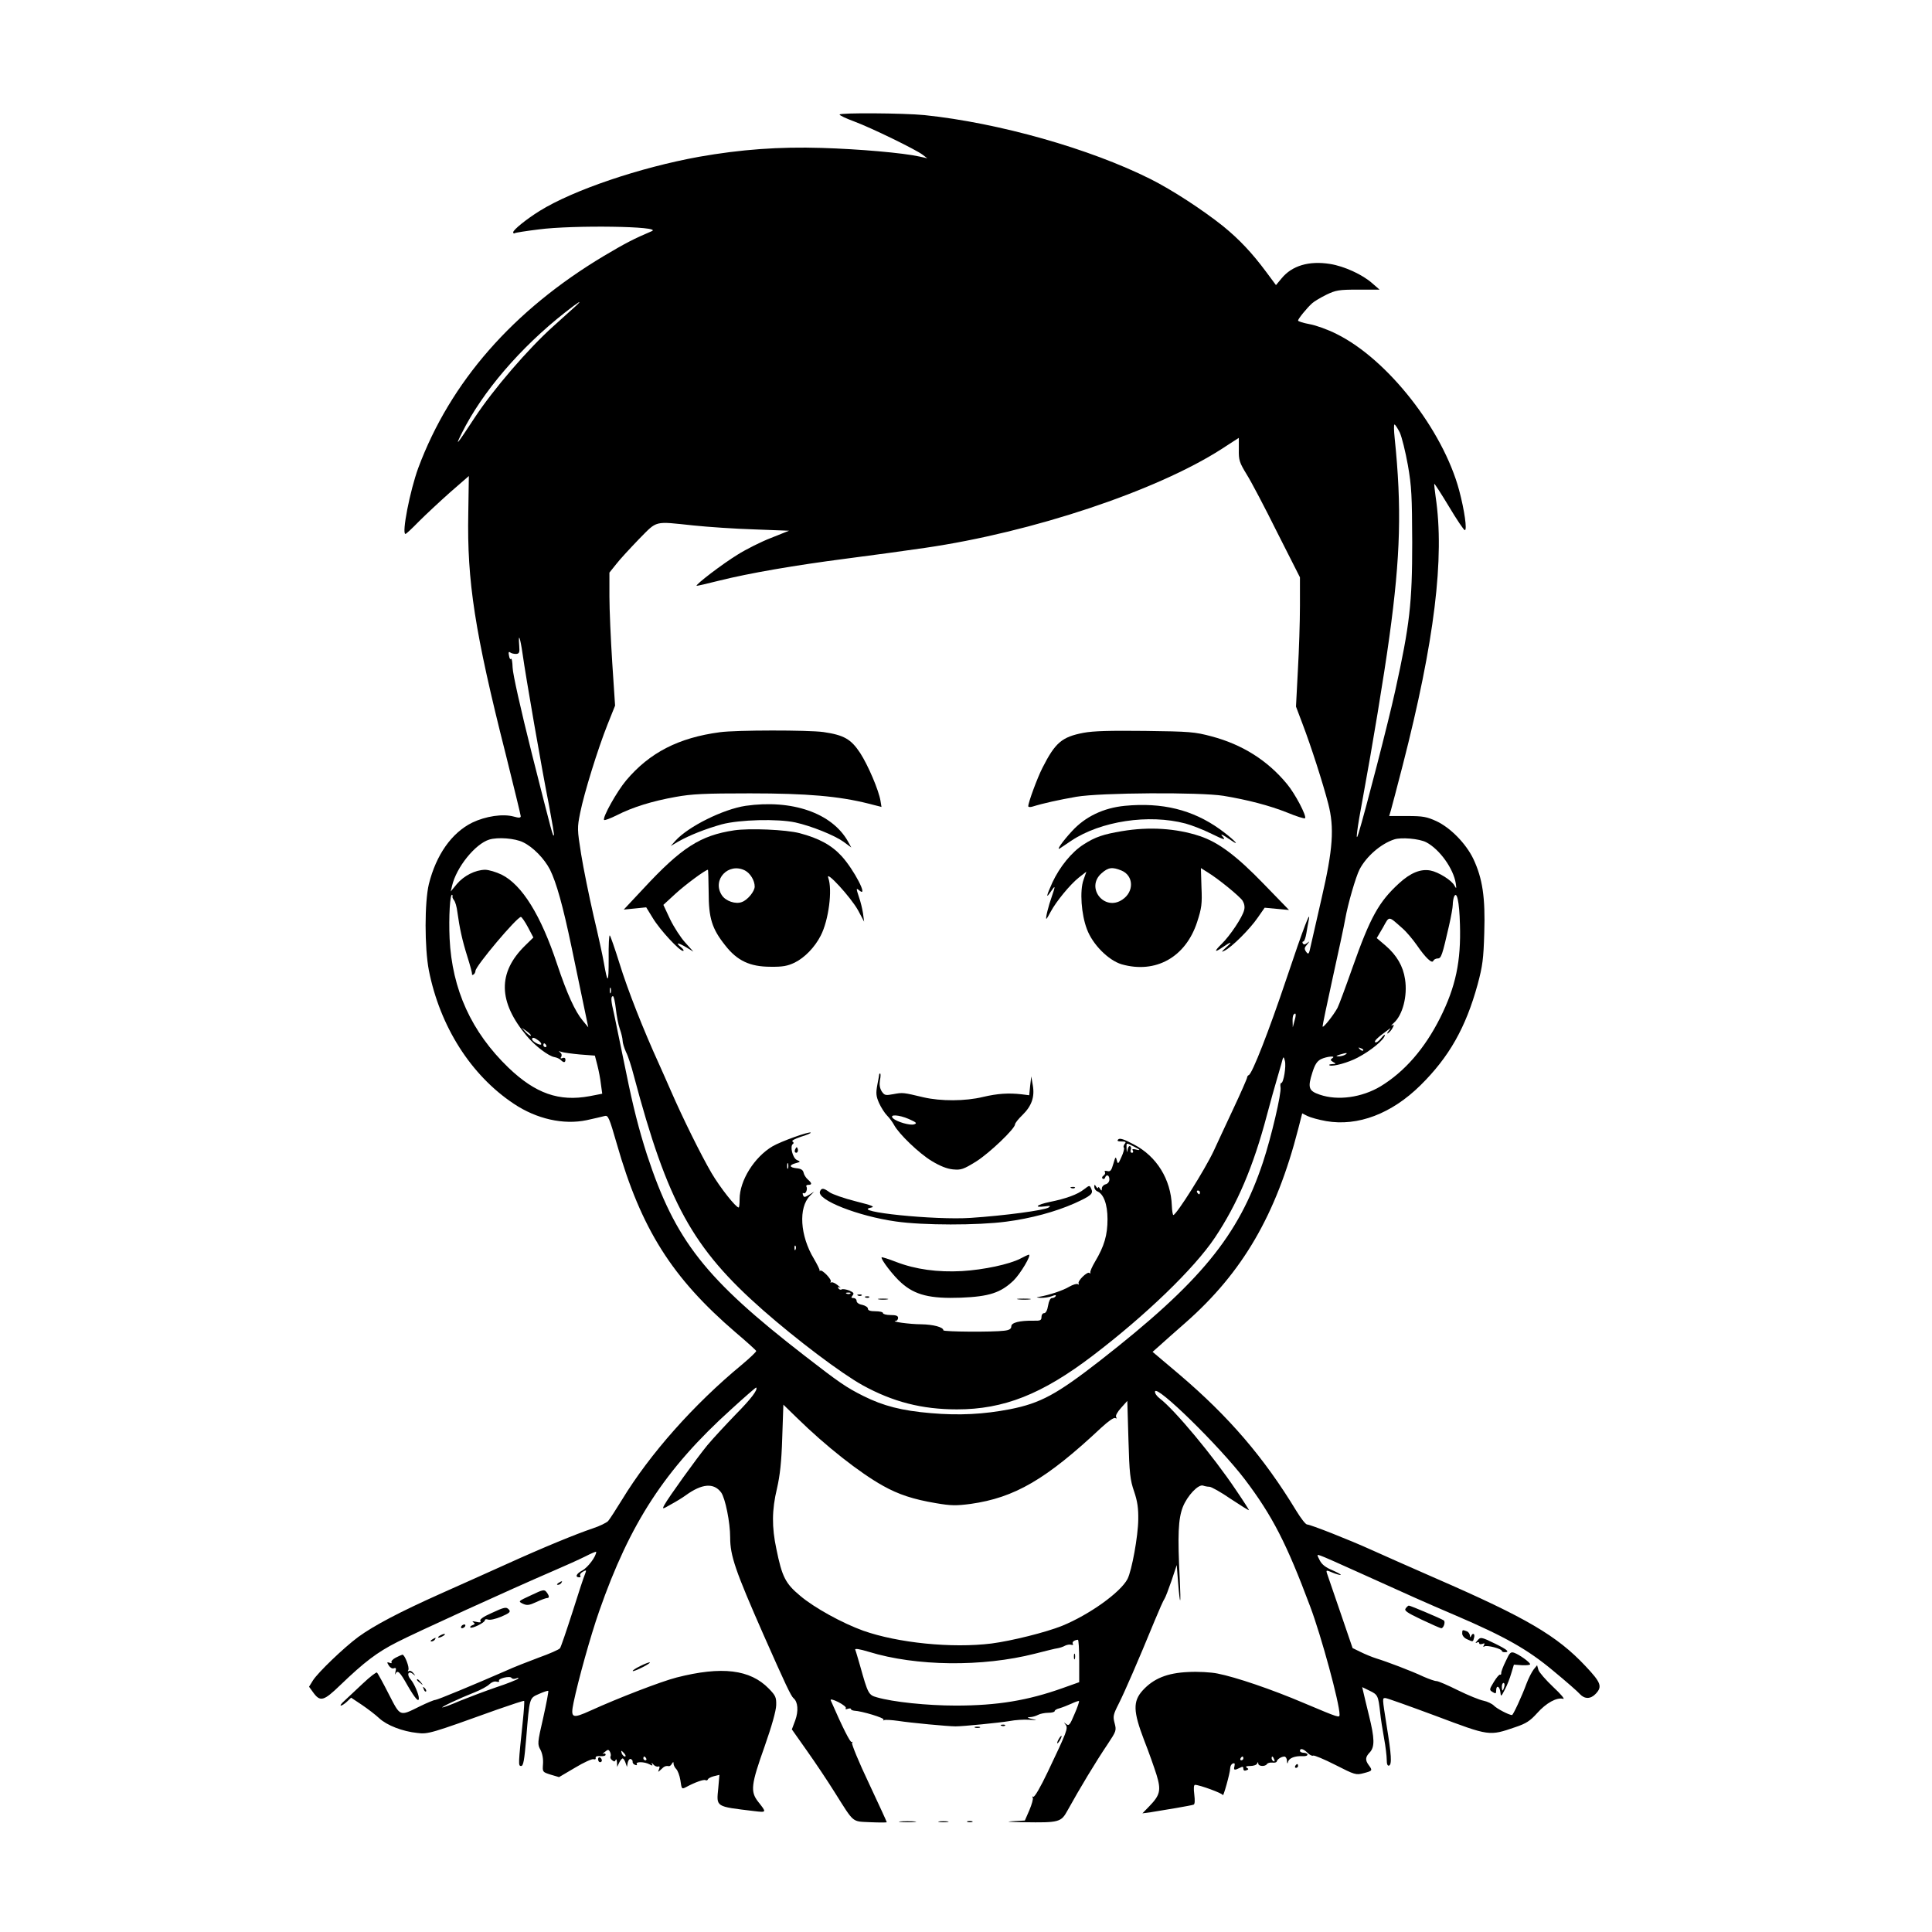 <?xml version="1.0" standalone="no"?>
<!DOCTYPE svg PUBLIC "-//W3C//DTD SVG 20010904//EN"
 "http://www.w3.org/TR/2001/REC-SVG-20010904/DTD/svg10.dtd">
<svg version="1.0" xmlns="http://www.w3.org/2000/svg"
 width="1024pt" height="1024pt" viewBox="0 0 1024 1024"
 preserveAspectRatio="xMidYMid meet">

<g transform="translate(0,1024) scale(0.1,-0.1)"
fill="#000000" stroke="none">
<path d="M4450 9633 c0 -5 35 -21 78 -37 89 -33 325 -148 362 -176 l25 -19
-40 9 c-89 20 -322 40 -520 46 -226 7 -429 -8 -650 -47 -314 -57 -666 -176
-845 -287 -69 -43 -140 -100 -140 -113 0 -6 4 -8 8 -5 4 3 62 12 127 20 181
24 660 17 600 -9 -98 -42 -137 -62 -255 -132 -481 -288 -813 -667 -983 -1123
-44 -120 -89 -350 -68 -350 4 0 36 30 71 66 36 36 110 105 165 154 l100 87 -3
-198 c-7 -360 34 -628 199 -1279 43 -173 79 -320 79 -326 0 -9 -9 -10 -37 -2
-58 16 -149 2 -220 -32 -109 -54 -191 -170 -230 -326 -23 -96 -23 -337 0 -457
59 -298 223 -556 450 -707 121 -81 264 -113 387 -87 41 9 84 19 95 22 18 5 24
-8 64 -147 129 -452 293 -711 631 -1001 58 -49 106 -93 108 -97 2 -4 -33 -37
-77 -74 -253 -209 -486 -471 -635 -716 -32 -52 -65 -103 -73 -112 -9 -9 -45
-27 -82 -39 -89 -30 -262 -101 -456 -189 -88 -40 -245 -110 -348 -156 -219
-98 -354 -169 -438 -230 -78 -58 -213 -188 -240 -230 l-21 -34 21 -29 c38 -53
56 -48 145 38 127 122 195 174 302 228 95 49 597 278 829 378 61 26 136 60
168 76 31 16 57 27 57 24 0 -24 -44 -83 -74 -99 -32 -17 -40 -36 -15 -36 6 0
8 4 4 9 -3 6 4 15 15 21 18 10 19 9 11 -12 -6 -13 -36 -104 -67 -203 -32 -99
-61 -185 -66 -191 -5 -7 -55 -29 -111 -49 -56 -21 -136 -52 -177 -71 -165 -72
-362 -154 -373 -154 -7 0 -43 -15 -82 -34 -109 -54 -102 -56 -165 66 -30 59
-58 110 -62 113 -3 4 -37 -22 -75 -58 -37 -35 -81 -76 -97 -91 -16 -14 -25
-26 -19 -26 5 0 19 9 32 21 l22 21 57 -38 c31 -21 73 -53 92 -71 41 -38 124
-70 202 -78 57 -7 70 -3 423 124 77 27 141 48 143 46 2 -2 -1 -50 -7 -107 -24
-230 -25 -238 -9 -238 12 0 17 30 27 147 18 219 16 212 68 235 25 11 46 18 49
16 2 -3 -10 -67 -27 -143 -31 -134 -31 -140 -14 -170 10 -20 15 -48 13 -75 -3
-42 -3 -42 41 -56 l44 -13 85 50 c46 28 91 48 98 45 8 -3 13 0 11 7 -1 8 8 11
26 9 15 -1 27 2 27 8 0 6 -6 8 -12 5 -7 -4 -4 1 7 9 17 14 20 15 28 1 4 -8 6
-19 3 -24 -3 -5 0 -14 8 -20 11 -9 15 -9 19 1 3 7 6 2 7 -12 l1 -25 11 23 c6
12 14 22 18 22 4 0 11 -10 15 -22 l8 -23 4 23 c3 13 10 21 16 19 7 -3 11 -9
10 -15 -1 -5 4 -13 13 -16 8 -3 12 -2 9 4 -8 14 41 13 67 -1 16 -9 19 -8 13 3
-3 7 -1 6 7 -3 7 -9 19 -14 26 -12 8 3 10 -1 5 -14 -7 -17 -6 -17 11 -1 16 16
24 20 42 17 4 0 11 5 15 13 7 11 9 11 9 0 0 -7 6 -20 14 -28 8 -8 18 -34 22
-59 7 -49 7 -49 32 -36 46 25 93 41 101 36 5 -3 11 -1 13 4 1 5 16 13 32 17
l29 7 -6 -70 c-10 -102 -17 -97 190 -122 67 -8 67 -8 21 50 -42 54 -37 91 34
291 39 111 61 190 62 220 1 42 -3 51 -39 88 -99 102 -250 120 -489 59 -82 -21
-310 -109 -455 -175 -99 -45 -108 -41 -91 42 24 116 90 354 136 485 163 467
349 753 699 1069 71 65 131 117 133 116 10 -11 -26 -59 -109 -143 -52 -54
-120 -127 -150 -163 -56 -68 -207 -278 -228 -317 -12 -23 -11 -23 36 4 26 14
62 36 78 48 86 62 148 67 187 15 22 -30 48 -159 48 -238 0 -98 27 -176 177
-517 115 -260 145 -324 159 -336 23 -19 27 -67 9 -117 l-18 -48 79 -112 c44
-62 111 -162 149 -223 104 -165 89 -152 188 -157 48 -2 87 -2 87 0 0 3 -43 96
-95 207 -53 111 -92 207 -89 213 4 6 3 9 -2 5 -7 -4 -47 74 -111 221 -3 8 11
5 40 -9 25 -13 43 -27 40 -32 -4 -6 1 -8 10 -4 10 3 17 3 17 -1 0 -4 8 -8 18
-9 41 -2 162 -39 155 -47 -4 -5 -3 -6 3 -3 6 3 39 1 75 -4 63 -10 264 -29 304
-29 39 0 231 19 285 28 30 6 78 9 105 7 44 -3 46 -3 15 4 -25 6 -29 9 -12 10
13 0 33 6 44 12 11 6 36 11 54 11 19 0 34 4 34 9 0 5 12 12 26 15 14 4 42 15
62 24 21 10 39 16 41 14 2 -2 -8 -33 -24 -69 -24 -57 -29 -64 -44 -53 -14 11
-14 11 -3 -3 14 -19 8 -35 -95 -251 -37 -78 -70 -135 -76 -131 -6 3 -7 1 -3
-5 3 -6 -5 -35 -18 -66 l-24 -55 -69 -4 c-38 -2 -12 -4 62 -5 189 -3 199 0
233 62 67 121 149 257 213 352 45 68 47 72 37 110 -10 37 -8 46 22 105 31 62
101 222 190 439 24 58 47 110 52 116 5 7 21 49 37 95 l28 84 7 -90 c11 -136
16 -127 9 15 -12 236 -8 319 16 382 24 61 83 123 108 114 8 -3 23 -6 33 -6 10
0 62 -29 114 -65 53 -35 96 -62 96 -59 0 2 -31 51 -70 108 -120 179 -324 424
-403 484 -16 12 -27 28 -25 37 7 38 342 -290 476 -466 146 -193 221 -339 346
-673 59 -156 156 -514 156 -573 0 -19 0 -19 -190 61 -169 72 -360 137 -457
156 -34 7 -104 11 -156 8 -110 -5 -183 -34 -241 -98 -52 -58 -50 -111 8 -263
25 -63 54 -146 66 -184 25 -82 19 -107 -38 -166 l-37 -38 45 6 c64 10 213 35
226 40 7 2 8 21 4 54 -4 32 -3 51 4 51 24 0 146 -45 147 -54 1 -18 39 118 39
140 0 12 6 24 14 27 10 4 12 0 9 -14 -6 -22 0 -23 28 -9 15 8 19 7 19 -4 0
-10 6 -13 16 -9 13 5 13 7 2 14 -9 6 -2 9 19 9 17 0 34 6 36 13 4 9 6 9 6 0 1
-16 37 -17 46 -3 4 6 16 9 28 8 12 -2 23 1 24 6 2 11 24 26 41 26 6 0 13 -10
13 -22 1 -17 3 -18 6 -6 5 20 37 32 76 30 15 -1 27 2 27 8 0 5 -9 10 -20 10
-11 0 -20 5 -20 10 0 16 19 11 40 -10 12 -12 25 -18 30 -15 5 3 58 -19 117
-49 104 -53 110 -55 151 -44 46 12 48 14 27 42 -20 27 -19 43 5 68 27 29 26
74 -4 195 -13 54 -27 110 -30 125 l-6 26 39 -19 c44 -21 46 -27 56 -114 3 -33
13 -95 21 -139 8 -43 14 -94 14 -113 0 -23 4 -33 12 -31 16 6 13 55 -13 215
-23 146 -23 143 -6 143 8 0 128 -43 268 -95 285 -107 281 -107 421 -59 57 19
78 33 115 74 48 54 104 85 138 76 11 -3 -12 25 -52 62 -39 37 -75 78 -79 91
l-7 25 -18 -22 c-10 -13 -27 -46 -38 -75 -25 -68 -71 -167 -77 -167 -16 0 -81
34 -96 50 -10 10 -35 22 -55 26 -21 4 -82 29 -135 55 -54 27 -105 49 -114 49
-10 0 -40 11 -68 23 -63 30 -198 81 -251 97 -22 7 -59 22 -83 34 l-43 21 -65
190 c-36 105 -68 198 -71 207 -5 17 -3 17 32 2 20 -8 39 -13 41 -11 3 2 -18
13 -45 25 -34 14 -55 30 -66 52 -16 31 -16 32 4 25 11 -3 101 -43 198 -87 265
-120 363 -164 518 -230 261 -112 382 -180 517 -293 68 -56 132 -112 142 -124
25 -27 57 -27 84 2 36 38 27 60 -54 146 -152 162 -315 257 -795 466 -134 59
-287 126 -339 150 -119 54 -325 135 -342 135 -8 0 -33 33 -57 72 -173 285
-358 500 -620 723 l-142 120 34 30 c18 17 82 73 141 125 302 266 480 571 597
1027 l21 82 28 -14 c16 -8 60 -20 99 -27 168 -29 347 39 500 190 151 149 240
305 303 535 26 97 31 134 35 273 6 187 -9 288 -58 392 -39 81 -121 165 -196
200 -51 23 -70 27 -154 27 l-96 0 9 30 c5 16 33 125 63 240 168 655 223 1098
174 1424 -5 35 -8 65 -7 67 2 1 37 -53 78 -121 41 -69 79 -125 84 -125 13 0
-2 106 -30 211 -86 321 -379 695 -650 829 -45 23 -109 46 -143 52 -33 6 -61
15 -61 19 0 9 47 67 75 92 11 10 45 30 75 45 50 24 66 27 168 27 l114 0 -39
34 c-52 46 -148 90 -223 102 -112 18 -202 -9 -257 -76 l-30 -36 -52 70 c-75
101 -142 172 -229 243 -108 86 -270 192 -384 249 -321 161 -804 298 -1198 339
-111 11 -450 13 -450 3z m-1395 -1012 c-11 -10 -66 -59 -122 -110 -133 -119
-319 -335 -418 -486 -95 -145 -106 -158 -67 -80 108 217 310 453 547 639 71
56 96 71 60 37z m4364 -673 c11 -24 30 -101 43 -173 20 -114 22 -165 23 -410
0 -323 -13 -436 -90 -786 -37 -169 -159 -640 -194 -754 -19 -63 -10 14 24 195
48 260 110 633 139 845 59 428 66 686 28 1053 -4 39 -5 72 -1 72 4 0 16 -19
28 -42z m-853 -90 c-1 -57 3 -69 42 -133 24 -38 97 -177 162 -308 l120 -237 0
-151 c0 -83 -5 -237 -11 -342 l-10 -192 34 -90 c46 -120 110 -320 137 -425 33
-127 25 -241 -35 -500 -26 -113 -52 -227 -58 -254 -9 -44 -12 -47 -24 -31 -11
16 -10 22 5 39 14 18 15 19 0 8 -11 -9 -18 -10 -23 -2 -3 5 -2 10 3 10 5 0 12
19 16 43 4 23 9 53 12 67 15 71 -27 -37 -117 -306 -94 -280 -182 -505 -200
-512 -5 -2 -9 -8 -9 -13 0 -5 -34 -83 -76 -172 -42 -89 -87 -187 -101 -217
-47 -100 -197 -338 -214 -340 -3 0 -7 22 -8 49 -5 140 -80 262 -201 325 -52
28 -75 35 -83 27 -8 -8 -3 -11 17 -11 23 0 26 -3 17 -13 -6 -8 -8 -17 -4 -20
3 -4 -2 -26 -13 -49 -17 -39 -19 -40 -25 -17 -5 21 -7 19 -18 -19 -10 -36 -16
-43 -32 -39 -11 3 -17 1 -13 -5 4 -6 0 -14 -7 -19 -7 -4 -10 -12 -5 -16 5 -4
11 -2 13 5 7 20 23 14 23 -9 0 -12 -8 -23 -20 -26 -11 -3 -20 -13 -20 -22 0
-14 -2 -14 -10 -1 -5 8 -10 11 -10 5 0 -5 -5 -3 -10 5 -8 13 -10 13 -10 -1 0
-9 7 -19 15 -23 34 -13 55 -68 55 -148 0 -84 -17 -143 -66 -225 -16 -27 -27
-52 -25 -58 1 -5 -1 -7 -5 -2 -10 10 -65 -43 -57 -56 3 -6 1 -7 -5 -3 -6 3
-26 -3 -45 -14 -33 -20 -106 -44 -157 -53 -21 -4 -20 -4 7 -6 17 0 43 3 58 9
17 7 24 7 20 0 -3 -6 -12 -10 -20 -10 -8 0 -16 -16 -20 -40 -4 -25 -12 -40
-21 -40 -8 0 -14 -9 -14 -20 0 -18 -6 -21 -42 -20 -74 1 -118 -10 -118 -30 0
-13 -10 -20 -37 -23 -59 -8 -323 -6 -323 2 0 17 -54 31 -118 32 -59 0 -167 15
-134 18 6 0 12 8 12 16 0 11 -11 15 -40 15 -22 0 -40 5 -40 10 0 6 -18 10 -40
10 -27 0 -40 4 -40 14 0 7 -13 16 -30 20 -18 3 -30 12 -30 21 0 8 -7 15 -16
15 -13 0 -14 3 -5 14 9 11 5 16 -18 26 -16 6 -34 9 -40 6 -5 -4 -13 -1 -17 5
-5 8 -2 10 7 5 8 -4 3 1 -11 12 -13 11 -29 18 -34 15 -5 -3 -6 -2 -3 4 7 11
-46 66 -56 58 -4 -3 -5 -2 -3 1 2 3 -12 31 -30 62 -74 122 -83 272 -21 334
l22 22 -27 -17 c-23 -14 -27 -14 -32 -1 -3 8 -2 13 3 10 11 -7 23 22 15 35 -3
5 2 9 10 9 21 0 20 9 -3 29 -10 9 -20 25 -22 36 -3 14 -14 21 -37 23 -39 4
-42 17 -4 27 26 7 26 8 5 17 -22 11 -38 74 -20 85 5 3 4 9 -3 13 -6 4 13 14
45 25 31 9 54 19 52 22 -8 7 -157 -46 -203 -73 -96 -57 -174 -181 -174 -280 0
-24 -2 -44 -5 -44 -15 0 -98 105 -144 183 -56 96 -153 292 -216 437 -21 47
-48 110 -62 140 -83 182 -166 392 -210 535 -24 77 -47 143 -51 147 -4 4 -7
-52 -6 -125 0 -132 -5 -136 -26 -17 -5 30 -29 141 -54 246 -24 105 -54 252
-66 327 -21 132 -21 139 -5 219 21 105 94 340 145 468 l40 100 -15 227 c-8
125 -15 283 -15 352 l0 126 36 45 c19 25 74 84 121 133 99 100 77 94 288 72
77 -8 222 -18 323 -21 l184 -7 -95 -38 c-52 -20 -132 -60 -178 -89 -80 -49
-224 -159 -217 -165 2 -1 55 11 118 27 160 40 403 82 682 118 131 17 316 42
410 56 571 83 1226 302 1571 523 51 33 92 60 93 60 0 1 0 -27 0 -61z m-3796
-1085 c16 -115 101 -607 140 -802 16 -85 28 -156 26 -158 -6 -6 -5 -10 -117
432 -60 239 -101 423 -102 456 -1 32 -5 52 -8 47 -4 -5 -9 2 -11 16 -4 18 -2
24 6 18 6 -5 20 -8 31 -8 17 1 20 7 17 44 -6 73 5 46 18 -45z m2 -997 c53 -25
113 -87 143 -145 34 -69 68 -189 115 -414 22 -106 51 -244 64 -307 l24 -115
-29 35 c-41 49 -83 141 -136 299 -86 260 -186 421 -294 475 -29 14 -69 26 -88
26 -52 -1 -112 -31 -150 -76 l-32 -39 7 30 c23 99 123 222 197 245 46 14 136
7 179 -14z m4787 0 c71 -37 145 -140 157 -219 4 -28 3 -29 -7 -11 -14 28 -85
72 -127 80 -52 10 -106 -12 -167 -68 -107 -98 -152 -179 -246 -445 -37 -105
-73 -202 -80 -215 -21 -39 -79 -112 -79 -98 0 7 24 123 54 259 30 135 60 275
66 310 14 80 56 224 76 263 36 69 113 136 184 159 37 12 132 4 169 -15z
m-5161 -289 c-1 -2 2 -10 8 -18 7 -8 15 -36 18 -62 12 -87 26 -151 53 -237 15
-47 26 -89 25 -93 -2 -5 2 -6 8 -2 5 3 10 12 10 19 0 25 220 286 241 286 4 0
21 -24 37 -54 l29 -55 -44 -43 c-146 -143 -143 -298 9 -479 44 -53 116 -107
147 -112 12 -2 27 -9 33 -15 16 -16 25 -15 25 2 0 8 -6 12 -15 8 -11 -4 -13
-1 -7 7 4 8 2 17 -6 23 -10 7 -9 8 6 3 11 -4 56 -10 99 -14 l79 -6 13 -50 c7
-27 16 -73 19 -101 l7 -51 -67 -13 c-162 -30 -287 14 -430 151 -196 189 -299
414 -312 685 -5 112 2 242 14 231 2 -3 3 -7 1 -10z m5340 -146 c6 -196 -22
-330 -105 -496 -82 -163 -188 -285 -316 -363 -99 -59 -226 -77 -322 -44 -59
20 -65 37 -39 118 13 41 24 59 45 70 31 15 84 20 60 5 -11 -7 -10 -11 5 -20
17 -9 17 -10 -6 -11 -14 -1 -19 -4 -12 -7 18 -7 98 15 147 41 71 37 144 97
145 120 0 5 -9 -3 -21 -18 -11 -14 -25 -24 -30 -20 -8 5 11 24 66 64 19 14 19
14 5 -4 -9 -12 -10 -17 -3 -12 7 4 18 16 24 28 9 16 8 19 -3 13 -7 -4 -3 2 8
12 48 41 75 144 61 233 -10 69 -44 127 -103 178 l-47 40 33 56 c35 63 27 63
103 -4 22 -19 56 -60 77 -90 46 -67 81 -100 87 -82 3 6 13 12 23 12 19 0 24
16 60 173 11 48 20 98 20 112 0 13 3 31 6 40 15 39 29 -23 32 -144z m-4501
-363 c-3 -7 -5 -2 -5 12 0 14 2 19 5 13 2 -7 2 -19 0 -25z m27 -84 c4 -36 13
-85 21 -107 8 -23 15 -51 15 -63 0 -11 8 -38 18 -60 11 -21 29 -77 41 -124
179 -674 311 -915 685 -1244 180 -158 413 -334 528 -398 160 -88 314 -128 500
-128 248 0 451 80 720 285 281 214 537 461 647 625 119 178 204 377 276 650
20 74 42 155 50 180 7 25 19 65 26 90 11 43 12 44 19 18 8 -29 -7 -118 -19
-118 -5 0 -6 -10 -4 -23 6 -30 -49 -264 -93 -397 -130 -391 -331 -636 -864
-1052 -230 -179 -315 -225 -476 -257 -139 -27 -270 -34 -420 -21 -154 13 -252
38 -358 91 -90 45 -128 71 -311 213 -528 409 -686 610 -836 1066 -42 131 -74
255 -110 434 -28 137 -57 277 -64 310 -17 70 -19 96 -6 96 4 0 11 -30 15 -66z
m3597 -65 l-9 -34 -1 31 c-1 17 2 34 6 37 12 13 14 -1 4 -34z m-4047 -78 c-3
-3 -15 6 -27 18 l-22 24 27 -19 c14 -10 24 -21 22 -23z m40 -26 c11 -8 17 -17
14 -21 -7 -6 -48 17 -48 28 0 12 13 9 34 -7z m41 -25 c3 -5 1 -10 -4 -10 -6 0
-11 5 -11 10 0 6 2 10 4 10 3 0 8 -4 11 -10z m4330 -28 c-3 -3 -11 0 -18 7 -9
10 -8 11 6 5 10 -3 15 -9 12 -12z m-95 -22 c-8 -5 -24 -9 -35 -9 -16 1 -16 2
5 9 35 11 48 11 30 0z m-1122 -486 c37 -18 41 -24 10 -16 -14 3 -19 2 -14 -6
4 -7 2 -12 -4 -12 -7 0 -10 7 -7 15 4 8 2 17 -3 20 -5 3 -11 -5 -13 -17 -4
-20 -4 -19 -6 5 -1 32 -3 31 37 11z m-1831 -116 c-3 -7 -5 -2 -5 12 0 14 2 19
5 13 2 -7 2 -19 0 -25z m2183 -128 c0 -5 -2 -10 -4 -10 -3 0 -8 5 -11 10 -3 6
-1 10 4 10 6 0 11 -4 11 -10z m-2143 -302 c-3 -8 -6 -5 -6 6 -1 11 2 17 5 13
3 -3 4 -12 1 -19z m290 -234 c-3 -3 -12 -4 -19 -1 -8 3 -5 6 6 6 11 1 17 -2
13 -5z m1504 -1049 c18 -53 23 -90 22 -150 -1 -87 -34 -269 -57 -314 -37 -71
-202 -189 -346 -248 -87 -35 -268 -80 -375 -94 -210 -26 -496 3 -680 68 -111
40 -260 122 -334 185 -78 65 -96 100 -126 248 -25 117 -24 207 3 320 16 70 24
140 28 270 l6 175 72 -70 c154 -151 334 -292 456 -360 82 -46 161 -72 280 -92
81 -14 108 -14 185 -4 233 33 400 130 692 404 38 35 67 55 74 51 8 -4 9 -3 5
5 -5 7 6 27 26 49 l33 37 6 -205 c5 -180 9 -214 30 -275z m-291 -898 l0 -113
-87 -31 c-185 -66 -347 -93 -567 -93 -152 0 -334 19 -419 44 -43 12 -47 19
-88 166 -12 41 -23 80 -26 86 -3 8 22 4 72 -11 250 -77 602 -81 880 -10 55 14
110 28 121 29 12 2 30 8 40 14 11 5 25 7 33 4 8 -2 11 0 7 6 -5 9 7 19 27 21
4 1 7 -50 7 -112z m-2984 -93 c12 5 15 4 9 -2 -5 -5 -57 -26 -115 -45 -58 -20
-143 -52 -190 -71 -46 -20 -89 -36 -95 -36 -13 0 91 49 170 80 33 13 68 32 79
43 10 10 26 17 37 14 11 -3 17 -1 14 4 -8 12 58 28 66 16 4 -6 15 -7 25 -3z
m574 -399 c7 -9 8 -15 2 -15 -5 0 -12 7 -16 15 -3 8 -4 15 -2 15 2 0 9 -7 16
-15z m115 -25 c3 -5 1 -10 -4 -10 -6 0 -11 5 -11 10 0 6 2 10 4 10 3 0 8 -4
11 -10z m3165 0 c0 -5 -5 -10 -11 -10 -5 0 -7 5 -4 10 3 6 8 10 11 10 2 0 4
-4 4 -10z m164 -6 c3 -8 2 -12 -4 -9 -6 3 -10 10 -10 16 0 14 7 11 14 -7z"/>
<path d="M3815 6359 c-218 -29 -372 -108 -496 -255 -49 -58 -128 -199 -117
-210 3 -3 33 8 67 25 84 43 188 75 311 97 87 16 155 19 395 19 304 0 471 -15
627 -54 l70 -18 -5 31 c-9 57 -66 190 -108 255 -49 74 -86 95 -195 111 -81 11
-462 11 -549 -1z"/>
<path d="M5743 6356 c-115 -22 -150 -52 -218 -186 -27 -53 -75 -183 -75 -203
0 -5 10 -6 23 -2 58 18 141 36 232 52 129 22 655 25 780 5 126 -21 243 -51
338 -89 48 -20 90 -33 94 -30 10 11 -53 131 -96 182 -103 125 -237 209 -399
252 -90 24 -116 26 -352 29 -186 2 -274 0 -327 -10z"/>
<path d="M3952 5969 c-119 -18 -303 -109 -372 -185 l-25 -28 39 23 c60 34 146
68 232 92 95 25 295 30 389 10 86 -19 207 -68 255 -102 l42 -31 -18 33 c-85
150 -296 223 -542 188z"/>
<path d="M5962 5969 c-113 -11 -210 -57 -281 -135 -49 -53 -84 -103 -64 -91 6
4 33 22 61 41 156 104 410 143 606 91 33 -9 95 -33 139 -55 61 -30 74 -34 60
-17 -20 22 -9 18 42 -17 59 -40 5 13 -61 60 -143 102 -304 142 -502 123z"/>
<path d="M3891 5839 c-179 -27 -279 -91 -481 -309 l-104 -111 60 6 59 6 35
-57 c38 -63 141 -174 160 -174 7 0 2 9 -11 20 -32 26 -15 25 30 -2 l36 -22
-43 48 c-24 26 -60 82 -80 123 l-36 77 63 58 c52 48 160 128 173 128 2 0 3
-53 4 -118 0 -138 17 -194 88 -283 63 -81 131 -113 240 -113 65 -1 90 4 128
22 53 26 107 82 138 143 42 81 63 243 40 306 -17 46 120 -103 158 -172 l32
-60 -6 45 c-4 25 -13 62 -21 84 -16 49 -16 51 2 36 50 -41 -29 111 -94 182
-53 58 -120 95 -223 122 -73 19 -266 27 -347 15z m58 -213 c28 -15 51 -53 51
-85 0 -25 -37 -71 -68 -82 -33 -13 -86 5 -106 36 -54 82 35 176 123 131z"/>
<path d="M5948 5835 c-101 -17 -143 -31 -205 -71 -63 -40 -126 -118 -165 -201
-33 -73 -36 -90 -8 -48 24 36 25 31 5 -26 -18 -50 -35 -119 -29 -119 2 0 12
17 23 38 29 54 102 143 148 180 l41 32 -15 -43 c-21 -58 -12 -184 18 -262 30
-81 114 -165 184 -186 180 -51 339 37 400 224 24 74 27 96 23 185 l-3 101 35
-22 c56 -34 169 -126 186 -151 9 -15 13 -33 8 -50 -9 -38 -75 -136 -119 -179
-41 -40 -39 -48 3 -19 48 33 58 34 22 2 -27 -25 -29 -29 -10 -19 39 19 135
115 176 175 l37 53 64 -6 65 -6 -133 137 c-145 150 -241 222 -341 255 -124 41
-267 50 -410 26z m-4 -209 c65 -27 68 -112 5 -154 -95 -65 -197 63 -111 139
36 32 57 35 106 15z"/>
<path d="M4660 4546 c0 -2 -4 -27 -10 -56 -8 -44 -7 -59 9 -96 11 -24 30 -54
43 -67 13 -13 29 -35 37 -50 25 -47 133 -151 200 -191 43 -26 80 -41 112 -44
43 -4 55 0 123 42 71 45 206 174 206 197 0 6 17 28 39 49 49 48 66 96 55 158
l-8 47 -6 -50 -5 -50 -40 5 c-70 8 -128 4 -205 -14 -94 -23 -224 -23 -315 -2
-109 26 -110 26 -159 17 -43 -8 -48 -7 -63 15 -10 17 -13 35 -9 59 4 19 4 35
1 35 -3 0 -5 -2 -5 -4z m157 -237 c40 -18 45 -22 29 -28 -21 -8 -93 13 -113
32 -22 22 31 19 84 -4z"/>
<path d="M4216 4151 c-4 -7 -5 -15 -2 -18 9 -9 19 4 14 18 -4 11 -6 11 -12 0z"/>
<path d="M5745 3936 c-34 -27 -94 -49 -183 -67 -67 -14 -86 -31 -24 -23 29 4
33 3 20 -6 -24 -15 -233 -43 -413 -55 -189 -13 -635 33 -530 54 25 5 11 11
-80 34 -60 15 -122 37 -137 47 -33 24 -44 25 -52 5 -17 -45 203 -131 402 -159
145 -21 434 -21 585 -1 131 17 260 52 362 97 88 40 101 51 89 77 -9 20 -9 20
-39 -3z"/>
<path d="M5678 3943 c7 -3 16 -2 19 1 4 3 -2 6 -13 5 -11 0 -14 -3 -6 -6z"/>
<path d="M5408 3569 c-58 -30 -193 -59 -309 -66 -130 -7 -246 9 -348 48 -41
16 -76 27 -78 25 -8 -7 63 -100 105 -136 72 -64 152 -84 315 -78 150 6 211 26
279 91 36 35 97 137 81 137 -5 -1 -25 -10 -45 -21z"/>
<path d="M4548 3373 c7 -3 16 -2 19 1 4 3 -2 6 -13 5 -11 0 -14 -3 -6 -6z"/>
<path d="M4588 3363 c7 -3 16 -2 19 1 4 3 -2 6 -13 5 -11 0 -14 -3 -6 -6z"/>
<path d="M4658 3353 c12 -2 32 -2 45 0 12 2 2 4 -23 4 -25 0 -35 -2 -22 -4z"/>
<path d="M5398 3353 c18 -2 45 -2 60 0 15 2 0 4 -33 4 -33 0 -45 -2 -27 -4z"/>
<path d="M5692 1460 c0 -14 2 -19 5 -12 2 6 2 18 0 25 -3 6 -5 1 -5 -13z"/>
<path d="M2960 1850 c-9 -6 -10 -10 -3 -10 6 0 15 5 18 10 8 12 4 12 -15 0z"/>
<path d="M2815 1785 c-69 -32 -70 -32 -44 -45 22 -10 33 -9 72 9 25 12 51 21
56 21 14 0 13 11 -2 31 -12 16 -19 14 -82 -16z"/>
<path d="M7451 1716 c-10 -12 3 -22 83 -60 53 -25 100 -46 105 -46 12 0 23 32
14 41 -8 7 -177 79 -186 79 -3 0 -10 -6 -16 -14z"/>
<path d="M2602 1689 c-41 -18 -61 -33 -56 -40 5 -9 -1 -10 -22 -5 -18 4 -24 3
-16 -2 11 -7 10 -11 -4 -16 -9 -3 -14 -9 -11 -12 8 -8 77 26 77 38 0 6 7 7 17
4 9 -4 40 3 69 15 42 18 51 25 43 36 -15 18 -24 16 -97 -18z"/>
<path d="M2445 1620 c-3 -5 -2 -10 4 -10 5 0 13 5 16 10 3 6 2 10 -4 10 -5 0
-13 -4 -16 -10z"/>
<path d="M7750 1582 c0 -11 11 -24 25 -30 33 -15 32 -16 38 8 6 22 -8 28 -16
8 -4 -8 -6 -7 -6 3 -1 9 -8 20 -17 23 -23 9 -24 8 -24 -12z"/>
<path d="M2330 1570 c-8 -5 -10 -10 -5 -10 6 0 17 5 25 10 8 5 11 10 5 10 -5
0 -17 -5 -25 -10z"/>
<path d="M2290 1550 c-9 -6 -10 -10 -3 -10 6 0 15 5 18 10 8 12 4 12 -15 0z"/>
<path d="M7829 1543 c-10 -11 -10 -14 -1 -9 6 4 12 3 12 -3 0 -6 7 -7 17 -4
12 5 14 3 8 -7 -5 -9 -4 -11 3 -6 13 8 92 -13 92 -24 0 -4 7 -7 15 -7 29 0 15
13 -50 45 -76 37 -78 37 -96 15z"/>
<path d="M7981 1436 c-14 -28 -25 -57 -24 -63 0 -7 -2 -11 -6 -9 -4 3 -19 -15
-33 -38 -25 -41 -25 -43 -7 -54 16 -10 19 -9 19 8 0 30 18 24 22 -7 3 -28 4
-27 24 12 12 22 27 61 34 86 l14 46 43 -3 c24 -1 43 1 43 5 0 10 -54 49 -82
60 -21 8 -26 3 -47 -43z m-8 -136 c-3 -11 -7 -20 -9 -20 -2 0 -4 9 -4 20 0 11
4 20 9 20 5 0 7 -9 4 -20z"/>
<path d="M2097 1454 c-15 -8 -25 -19 -22 -24 3 -6 -1 -7 -10 -3 -15 5 -15 3
-4 -15 7 -11 19 -18 27 -14 11 4 13 -1 8 -19 -3 -13 -3 -18 0 -11 11 23 23 12
65 -63 39 -67 59 -90 59 -66 0 21 -25 78 -42 98 -24 26 -15 51 10 31 15 -12
16 -11 3 4 -7 10 -18 15 -24 11 -6 -3 -7 -1 -3 5 8 13 -19 82 -31 82 -4 -1
-21 -8 -36 -16z"/>
<path d="M3392 1409 c-24 -12 -41 -23 -38 -26 2 -2 26 7 53 21 58 30 46 35
-15 5z"/>
<path d="M2210 1336 c0 -2 8 -10 18 -17 15 -13 16 -12 3 4 -13 16 -21 21 -21
13z"/>
<path d="M2246 1287 c3 -10 9 -15 12 -12 3 3 0 11 -7 18 -10 9 -11 8 -5 -6z"/>
<path d="M5308 1093 c7 -3 16 -2 19 1 4 3 -2 6 -13 5 -11 0 -14 -3 -6 -6z"/>
<path d="M5168 1083 c6 -2 18 -2 25 0 6 3 1 5 -13 5 -14 0 -19 -2 -12 -5z"/>
<path d="M5610 1020 c-6 -11 -8 -20 -6 -20 3 0 10 9 16 20 6 11 8 20 6 20 -3
0 -10 -9 -16 -20z"/>
<path d="M3170 916 c0 -9 5 -16 10 -16 6 0 10 4 10 9 0 6 -4 13 -10 16 -5 3
-10 -1 -10 -9z"/>
<path d="M6865 880 c-3 -5 -1 -10 4 -10 6 0 11 5 11 10 0 6 -2 10 -4 10 -3 0
-8 -4 -11 -10z"/>
<path d="M4773 583 c20 -2 54 -2 75 0 20 2 3 4 -38 4 -41 0 -58 -2 -37 -4z"/>
<path d="M4978 583 c12 -2 32 -2 45 0 12 2 2 4 -23 4 -25 0 -35 -2 -22 -4z"/>
<path d="M5128 583 c6 -2 18 -2 25 0 6 3 1 5 -13 5 -14 0 -19 -2 -12 -5z"/>
</g>
</svg>
